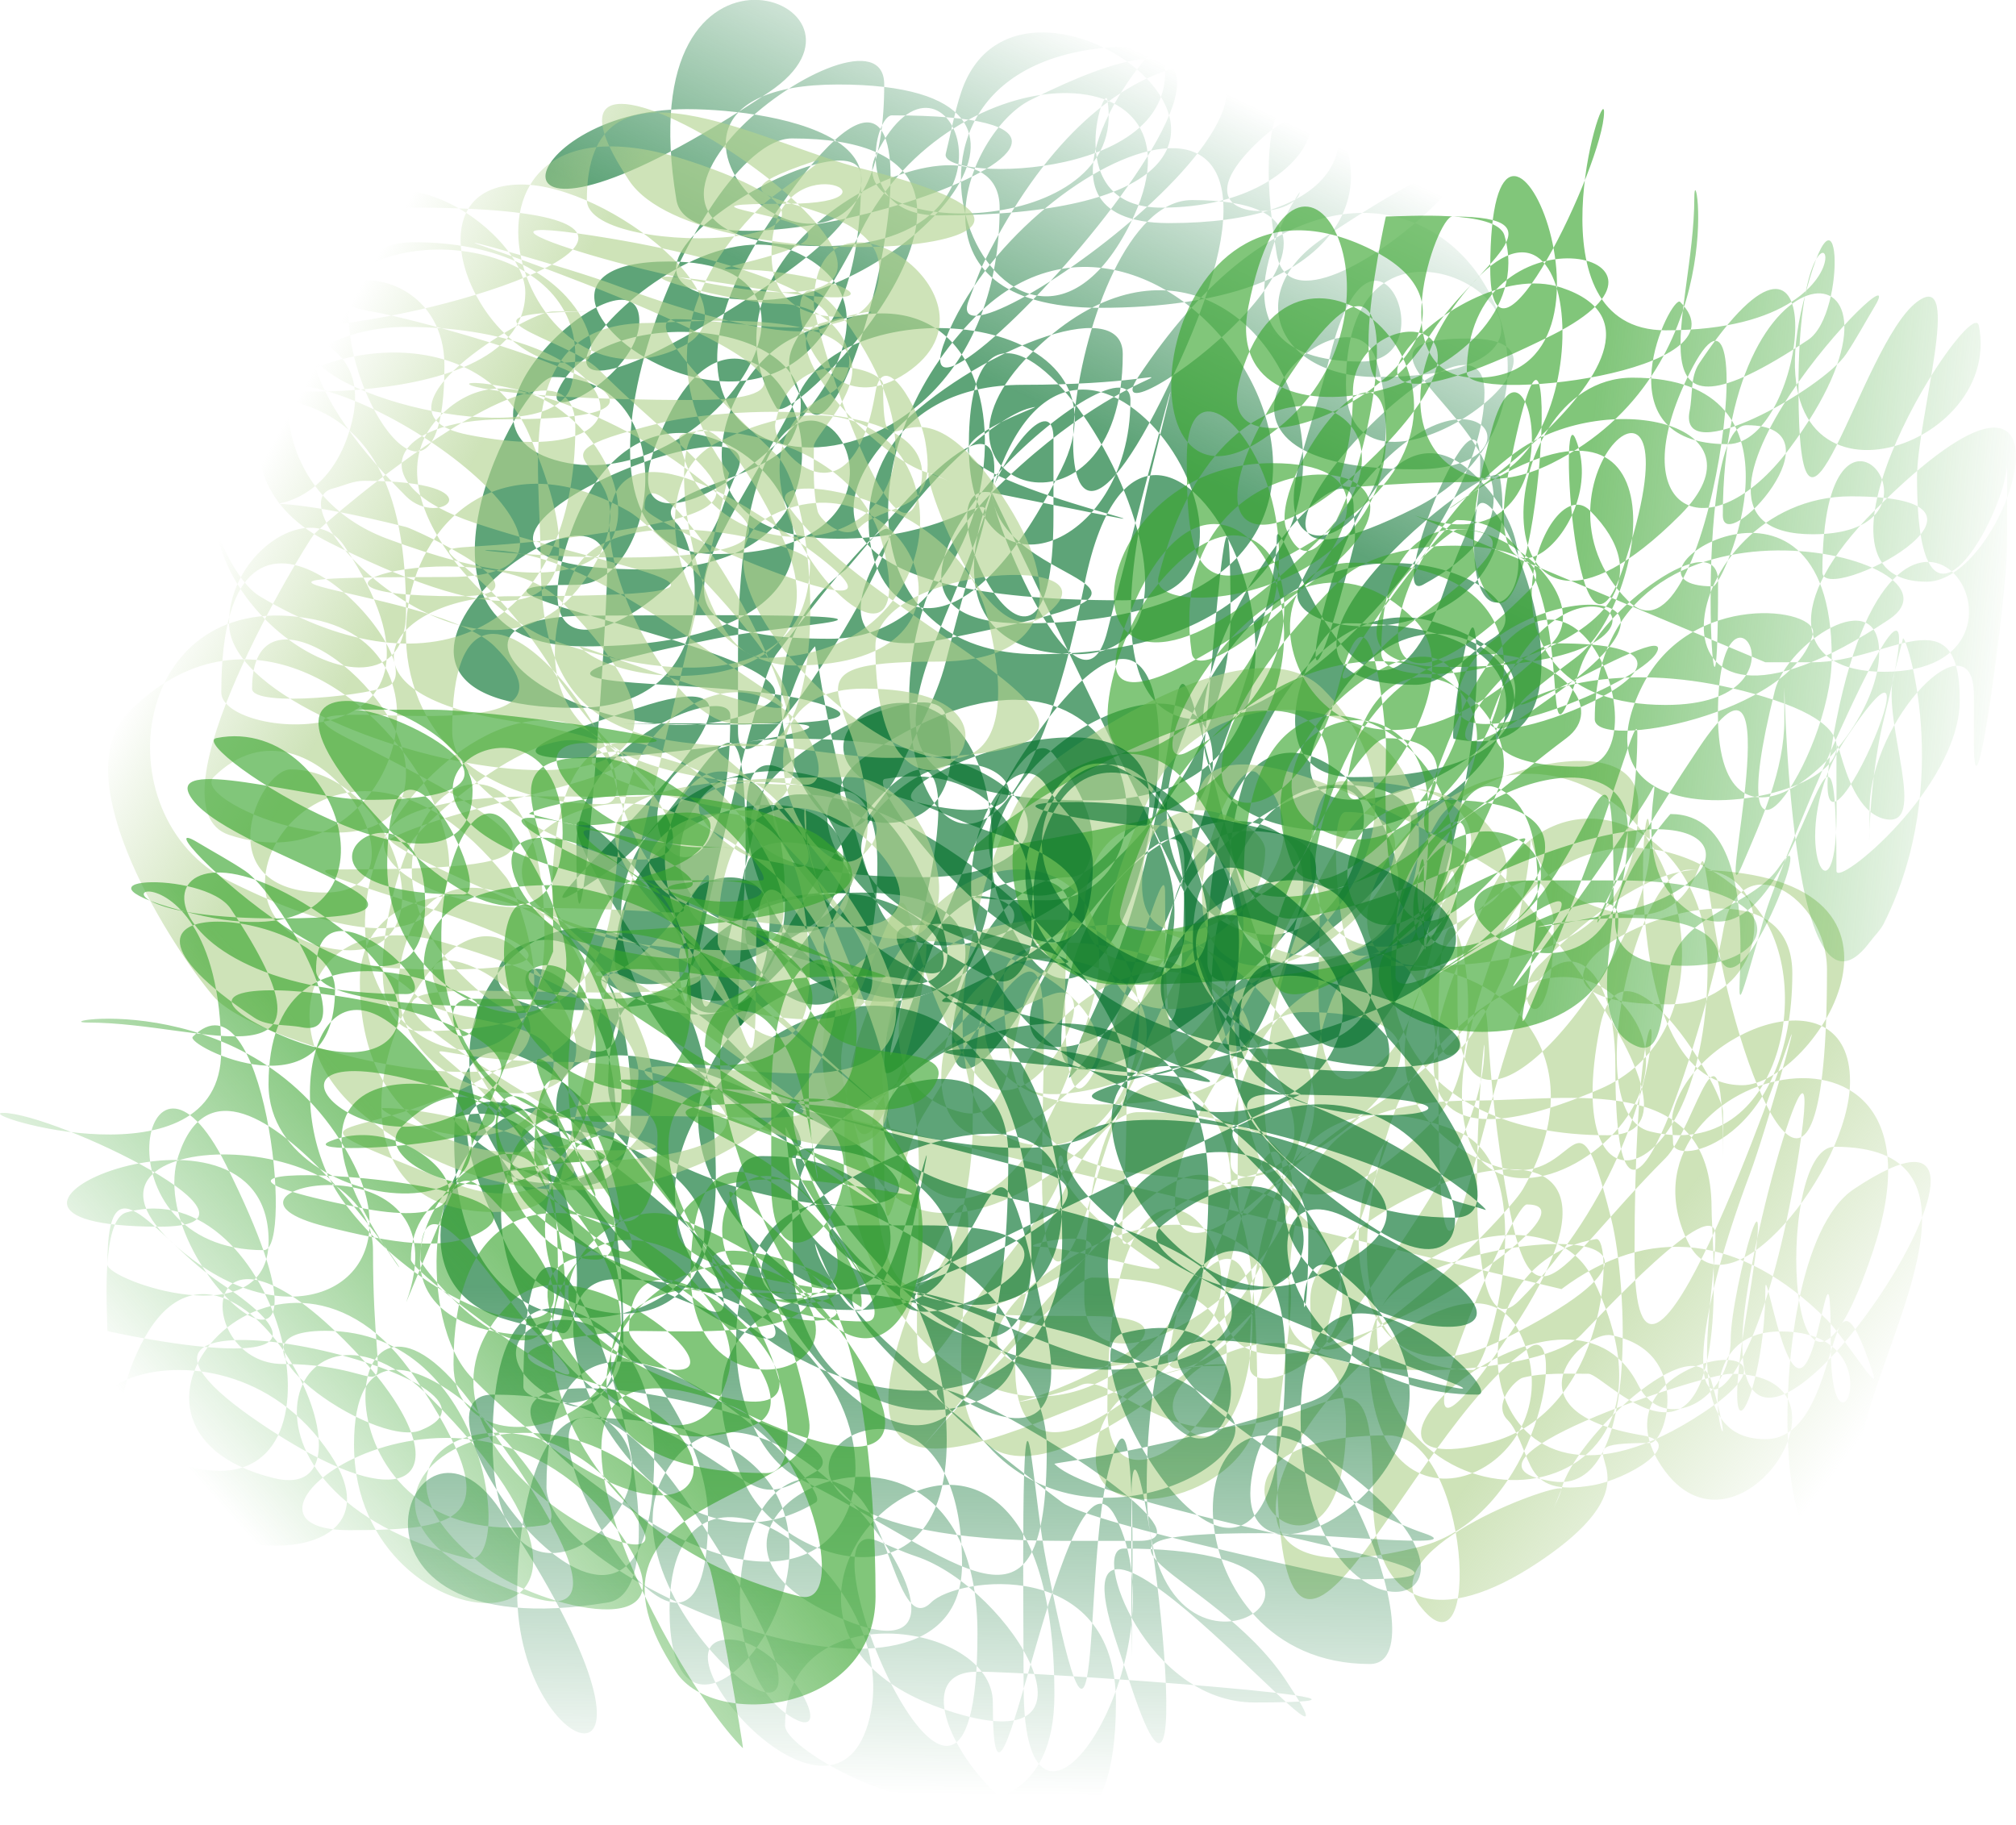 <?xml version="1.0" encoding="UTF-8" standalone="no"?>
<!-- Created with Inkscape (http://www.inkscape.org/) -->

<svg
   xmlns:dc="http://purl.org/dc/elements/1.1/"
   xmlns:cc="http://creativecommons.org/ns#"
   xmlns:rdf="http://www.w3.org/1999/02/22-rdf-syntax-ns#"
   xmlns:svg="http://www.w3.org/2000/svg"
   xmlns="http://www.w3.org/2000/svg"
   xmlns:xlink="http://www.w3.org/1999/xlink"
   xmlns:sodipodi="http://sodipodi.sourceforge.net/DTD/sodipodi-0.dtd"
   xmlns:inkscape="http://www.inkscape.org/namespaces/inkscape"
   width="69.514"
   height="62.932"
   id="svg32845"
   version="1.1"
   inkscape:version="0.48.3.1 r9886"
   sodipodi:docname="oregano2.svg">
  <defs
     id="defs32847">
    <linearGradient
       x1="832.891"
       y1="251.216"
       x2="847.486"
       y2="220.466"
       id="linearGradient59289"
       xlink:href="#linearGradient53550"
       gradientUnits="userSpaceOnUse"
       gradientTransform="matrix(0.365,0,0,0.365,594.606,223.603)" />
    <linearGradient
       id="linearGradient53550">
      <stop
         id="stop53552"
         style="stop-color:#006e29;stop-opacity:1"
         offset="0" />
      <stop
         id="stop53554"
         style="stop-color:#006e29;stop-opacity:0"
         offset="1" />
    </linearGradient>
    <linearGradient
       x1="890.181"
       y1="333.579"
       x2="911.847"
       y2="349.843"
       id="linearGradient59286"
       xlink:href="#linearGradient50619"
       gradientUnits="userSpaceOnUse"
       gradientTransform="matrix(0.365,0,0,0.365,594.606,223.603)" />
    <linearGradient
       id="linearGradient50619">
      <stop
         id="stop50621"
         style="stop-color:#b1d28f;stop-opacity:1"
         offset="0" />
      <stop
         id="stop50623"
         style="stop-color:#b1d28f;stop-opacity:0"
         offset="1" />
    </linearGradient>
    <linearGradient
       x1="885.593"
       y1="264.704"
       x2="927.345"
       y2="268.704"
       id="linearGradient59283"
       xlink:href="#linearGradient54527"
       gradientUnits="userSpaceOnUse"
       gradientTransform="matrix(0.365,0,0,0.365,594.606,223.603)" />
    <linearGradient
       id="linearGradient54527">
      <stop
         id="stop54529"
         style="stop-color:#37a42c;stop-opacity:1"
         offset="0" />
      <stop
         id="stop54531"
         style="stop-color:#37a42c;stop-opacity:0"
         offset="1" />
    </linearGradient>
    <linearGradient
       x1="837.081"
       y1="336.017"
       x2="836.476"
       y2="383.517"
       id="linearGradient59280"
       xlink:href="#linearGradient55504"
       gradientUnits="userSpaceOnUse"
       gradientTransform="matrix(0.365,0,0,0.365,594.606,223.603)" />
    <linearGradient
       id="linearGradient55504">
      <stop
         id="stop55506"
         style="stop-color:#006e29;stop-opacity:1"
         offset="0" />
      <stop
         id="stop55508"
         style="stop-color:#006e29;stop-opacity:0"
         offset="1" />
    </linearGradient>
    <linearGradient
       x1="775.961"
       y1="266.318"
       x2="760.805"
       y2="257.833"
       id="linearGradient59277"
       xlink:href="#linearGradient51596"
       gradientUnits="userSpaceOnUse"
       gradientTransform="matrix(0.365,0,0,0.365,594.606,223.603)" />
    <linearGradient
       id="linearGradient51596">
      <stop
         id="stop51598"
         style="stop-color:#b1d28f;stop-opacity:1"
         offset="0" />
      <stop
         id="stop51600"
         style="stop-color:#b1d28f;stop-opacity:0"
         offset="1" />
    </linearGradient>
    <linearGradient
       x1="784.502"
       y1="333.029"
       x2="757.744"
       y2="356.779"
       id="linearGradient59274"
       xlink:href="#linearGradient52573"
       gradientUnits="userSpaceOnUse"
       gradientTransform="matrix(0.365,0,0,0.365,594.606,223.603)" />
    <linearGradient
       id="linearGradient52573">
      <stop
         id="stop52575"
         style="stop-color:#37a42c;stop-opacity:1"
         offset="0" />
      <stop
         id="stop52577"
         style="stop-color:#37a42c;stop-opacity:0"
         offset="1" />
    </linearGradient>
    <linearGradient
       y2="356.779"
       x2="757.744"
       y1="333.029"
       x1="784.502"
       gradientTransform="matrix(0.365,0,0,0.365,594.606,223.603)"
       gradientUnits="userSpaceOnUse"
       id="linearGradient32843"
       xlink:href="#linearGradient52573"
       inkscape:collect="always" />
  </defs>
  <sodipodi:namedview
     id="base"
     pagecolor="#ffffff"
     bordercolor="#ffffff"
     borderopacity="0.0"
     inkscape:pageopacity="0.0"
     inkscape:pageshadow="0"
     inkscape:zoom="0.35"
     inkscape:cx="514.75721"
     inkscape:cy="-268.53391"
     inkscape:document-units="px"
     inkscape:current-layer="layer1"
     showgrid="false"
     inkscape:window-width="511"
     inkscape:window-height="424"
     inkscape:window-x="513"
     inkscape:window-y="0"
     inkscape:window-maximized="0"
     fit-margin-top="0"
     fit-margin-left="0"
     fit-margin-right="0"
     fit-margin-bottom="0" />
  <g
     inkscape:label="Layer 1"
     inkscape:groupmode="layer"
     id="layer1"
     transform="translate(164.757,-200.896)">
    <g
       transform="translate(-1028.077,-100.766)"
       id="oregano2">
      <path
         inkscape:connector-curvature="0"
         d="m 897.522,318.646 c 0.247,3.482 8.56,3.011 -1.592,5.042 -6.995,1.399 0.39,-7.329 2.919,-7.961 0.81,-0.202 -1.75,0.58 -2.123,1.327 -0.723,1.445 11.786,3.79 0.796,1.592 -2.786,-0.557 2.123,9.3 2.123,0.796 0,-0.885 0,-1.769 0,-2.654 0,-3.202 -6.668,7.43 0.796,7.43 6.979,0 -3.715,-17.369 -3.715,-7.165 0,5.633 5.573,3.632 5.573,-1.592 0,-2.65 -11.742,7.695 -3.715,7.695 16.528,0 5.501,-17.707 -1.592,-10.614 -4.445,4.445 -4.269,11.676 2.123,11.676 15.642,0 8.23,-18.844 -0.265,-10.349 -4.532,4.532 3.184,7.14 3.184,0 0,-4.341 -20.882,8.491 0,8.491 6.952,0 -1.581,-13.483 -4.511,-3.715 -1.841,6.137 -6.297,10.614 3.45,10.614 11.607,0 2.073,-19.122 -0.265,-7.43 -3.412,17.058 -9.745,3.377 -3.184,-3.184 5.444,-5.444 8.549,-3.715 1.061,-3.715 -9.284,0 -4.802,15.177 1.327,2.919 2.703,-5.406 -7.171,-6.355 -9.022,-2.654 -2.773,5.546 -6.229,8.491 1.061,8.491 6.847,0 7.806,-14.915 -1.327,-10.349 -2.566,1.283 -4.412,6.899 1.592,6.899 6.085,0 5.861,-4.34 3.715,4.246 -0.327,1.307 -1.061,2.477 -1.592,3.715 -0.251,0.586 -0.708,1.061 -1.061,1.592 -1.44,2.16 -5.55,-4.926 -0.796,-8.491 0.276,-0.207 5.856,-7.536 5.042,-2.654 -0.105,0.632 3.052,8.492 3.98,4.776 0.382,-1.526 3.43,-13.189 1.592,-5.838 -4.431,17.724 11.41,4.627 11.41,-2.388 0,-4.517 -12.124,8.848 -2.388,3.98 8.076,-4.038 -0.687,-17.81 -9.553,-4.511 -1.875,2.813 10.645,-6.103 1.858,-6.103 -4.367,0 -6.021,16.818 -1.061,6.899 6.917,-13.835 -4.878,-8.502 -7.43,-2.123 -2.274,5.685 16.688,-15.111 2.919,-8.226 -2.217,1.108 -4.57,7.165 2.388,7.165 17.625,0 4.233,-18.018 -3.98,-1.592 -0.213,0.426 -0.354,0.885 -0.531,1.327 -1.274,3.184 15.617,-8.757 5.838,-8.757 -11.209,0 -4.348,14.269 -0.265,6.103 3.018,-6.037 -6.149,-6.012 -9.288,0.265 -2.173,4.346 -3.253,3.777 -1.858,6.103 1.583,2.639 6.245,-17.726 -1.327,-6.369 -6.766,10.149 7.961,10.655 7.961,-0.531 0,-4.05 -11.256,0.965 -7.695,6.899 0.491,0.818 10.319,-9.288 0.531,-9.288 -3.263,0 -9.15,14.329 -2.654,14.329 9.986,0 0.796,-12.366 0.796,3.45 0,0.885 0,1.769 0,2.654 0,4.263 10.813,-15.301 1.327,-2.654 -0.757,1.009 -2.654,10.037 -2.654,10.084 0,7.728 2.183,-8.552 3.98,-10.349 0.046,-0.046 0.393,3.566 2.123,8.757 1.527,4.581 12.207,-1.609 12.207,-9.818 0,-8.327 -0.846,4.977 -1.061,5.838 -0.719,2.877 2.654,-5.526 2.654,-8.491 0,-1.597 3.143,9.676 5.838,1.592 0.301,-0.904 0.708,-1.769 1.061,-2.654 0.66,-1.651 5.114,9.143 -0.796,7.961 -0.173,-0.035 0.796,-6.697 0.796,-2.388 0,5.816 -4.434,22.332 -8.491,6.103 -2.971,-11.883 -0.597,-2.521 -5.042,6.369 -0.25,0.5 -0.354,1.061 -0.531,1.592 -0.086,0.259 3.261,-3.492 4.776,-9.553 1.731,-6.924 -9.236,-1.728 -7.165,3.45 4.56,11.401 9.28,-17.767 0.796,-5.042 -4.554,6.83 5.997,6.169 1.061,0 -1.994,-2.492 -7.794,18.704 -4.776,6.634 3.324,-13.297 -4.622,-1.26 -5.838,2.388 -0.587,1.762 0,-3.715 0,-5.573 0,-7.815 -1.299,-1.699 -5.042,0.796 -5.589,3.726 9.474,-8.554 1.327,-5.838 -0.531,0.177 -1.061,0.354 -1.592,0.531 -8.137,2.712 12.412,0 6.369,0 -1.858,0 -3.715,0 -5.573,0 0.705,-0.019 11.188,0.342 6.634,-0.796 -3.543,-0.886 -12.944,-0.171 -3.184,-2.123 1.227,-0.245 2.477,-0.354 3.715,-0.531 2.628,-0.375 -5.306,-0.265 -7.961,-0.265 -7.394,0 1.115,5.546 5.838,3.184 3.504,-1.752 -13.368,-4.246 -6.369,-4.246 2.801,0 3.803,-7.165 -0.796,-7.165 -1.162,0 -6.02,9.288 1.061,9.288 14.845,0 2.798,-13.701 -0.531,-3.715 -1.977,5.93 4.21,2.231 5.307,-1.061 0.151,-0.452 0.354,-0.885 0.531,-1.327 1.194,-2.985 -13.945,3.45 -3.184,3.45 9.648,0 4.057,-11.83 0.796,-5.307 -4.07,8.139 10.953,-2.352 4.511,-5.573 -4.701,-2.351 -13.325,9.237 -1.061,1.061 7.249,-4.833 0.343,-6.052 -2.83,-6.052 -6.043,0 -7.871,6.552 2.83,-0.582 4.63,-3.087 -4.911,-6.645 -3.184,3.715 0.591,3.545 19.778,-2.919 7.43,-2.919 -0.588,0 -1.39,3.45 1.592,3.45 16.419,0 2.942,-10.684 0.796,-4.246 -0.231,0.692 -0.354,1.415 -0.531,2.123 -0.247,0.99 8.77,0.976 7.43,-3.715 -0.126,-0.441 -5.413,6.103 0.265,6.103 11.873,0 1.698,-11.038 3.715,1.061 0.705,4.227 12.59,-7.863 1.592,-0.531 -2.766,1.844 -1.607,4.776 1.858,4.776 10.252,0 -1.061,-8.338 -1.061,0.265 0,5.23 9.384,-1.592 4.246,-1.592 -6.451,0 5.749,4.509 -1.592,8.491 -1.476,0.8 2.729,-9.483 1.858,-2.654 -0.77,6.034 3.585,2.524 0,-1.061 -4.897,-4.897 -7.203,14.216 -4.246,2.388 0.107,-0.429 0,-0.885 0,-1.327 0,-3.954 -11.352,11.145 -0.531,11.145 5.254,0 9.738,-7.165 0.265,-7.165 -1.188,0 -3.395,5.307 0.265,5.307 11.006,0 2.885,-9.751 -1.061,-1.858 -3.215,6.43 12.729,-0.533 3.98,-3.45 -6.759,-2.253 -10.814,15.225 -2.654,11.145 4.78,-2.39 -5.307,-14.056 -5.307,0.531 0,3.2 12.133,-6.103 4.511,-6.103 -6.534,0 -4.642,17.508 -1.327,4.246 1.271,-5.083 -8.226,-3.841 -8.226,4.776 0,3.839 14.365,-7.43 6.369,-7.43 -4.728,0 -2.123,13.954 -2.123,1.061 0,-2.593 -3.497,1.929 -4.511,3.45 -3.788,5.682 6.981,2.551 3.45,-4.511 -0.496,-0.991 -1.811,1.592 -2.919,1.592 -4.745,0 -5.867,13.326 -0.265,2.123 1.877,-3.753 -6.103,-2.413 -6.103,4.511 0,1.155 6.805,-6.103 -0.796,-6.103 -8.909,0 -6.645,8.773 -1.327,0.796 3.549,-5.324 -7.165,-5.35 -7.165,1.592 0,2.756 12.129,-2.673 6.899,-3.98 -6.192,-1.548 0.749,10.276 6.634,2.919 1.446,-1.808 -4.36,-1.061 1.327,-1.061 5.145,0 3.22,-11.257 -6.103,-5.042 -3.628,2.418 4.071,4.344 2.654,-1.327 -0.606,-2.423 -14.277,5.573 -0.796,5.573 5.665,0 5.082,-4.776 -4.511,-4.776 -9.014,0 -2.123,9.706 -2.123,-0.796 0,-1.148 -5.307,0.79 -5.307,4.511 0,7.185 1.061,-7.408 1.061,-9.553 0,-4.308 -11.163,4.776 -1.061,4.776 5.074,0 4.325,-5.494 3.45,-6.369 -1.163,-1.163 3.245,-1.447 3.98,-2.919 1.983,-3.967 -6.201,-4.938 -7.961,-1.858 -0.962,1.684 2.961,-0.468 2.687,-2.388 -0.341,-2.385 -7.485,3.881 -2.687,5.042 5.024,1.216 10.582,-6.899 3.715,-6.899 -8.44,0 6.634,11.025 6.634,-2.919 0,-2.519 -11.662,4.246 -3.45,4.246 4.71,0 12.114,-7.43 2.654,-7.43 -9.559,0 1.592,10.802 1.592,0 0,-3.528 -12.449,5.573 -2.123,5.573 7.558,0 4.315,-8.099 1.857,-3.184 -1.485,2.97 8.776,3.037 7.961,-1.858 -0.108,-0.647 -1.595,3.715 1.858,3.715 5.961,0 6.307,-5.245 3.184,-2.123 -2.683,2.683 1.391,2.599 1.592,1.592 0.022,-0.112 -3.878,5.838 2.123,5.838 2.997,0 0.394,-6.088 -1.061,-0.265 -0.312,1.249 -0.708,2.477 -1.061,3.715 -1.35,4.725 4.349,2.486 2.654,-3.45 -0.91,-3.185 -8.239,3.715 1.327,3.715 5.46,0 0.934,-5.848 -3.98,3.98 -1.061,2.121 7.956,2.627 6.899,-3.715 -0.157,-0.943 -10.37,7.165 -2.919,7.165 1.032,0 1.769,-1.061 2.654,-1.592 2.708,-1.625 -7.343,-6.631 -10.88,3.98 -1.961,5.883 5.012,9.025 6.369,2.919 0.855,-3.848 -4.923,-0.503 -6.103,1.858"
         id="path11803"
         style="opacity:0.632;fill:url(#linearGradient59289);fill-opacity:1;fill-rule:evenodd;stroke:none" />
      <path
         inkscape:connector-curvature="0"
         d="m 892.745,340.272 c 1.784,8.83 14.935,-3.071 8.226,-5.307 -6.644,-2.215 -7.11,10.692 -0.265,3.848 3.016,-3.016 -9.022,-8.439 -9.022,-0.796 0,3.565 2.37,1.345 4.246,-0.531 2.196,-2.196 0.929,-2.115 0.929,2.919 0,5.487 -3.45,9.324 -3.45,-0.133 0,-1.558 5.728,-4.272 6.369,-4.378 1.845,-0.308 -1.164,5.286 -2.919,2.654 -3.232,-4.848 -1.357,-9.013 -4.113,-2.123 -0.712,1.779 -0.396,2.461 0,3.848 0.627,2.195 2.521,-3.506 2.521,-6.103 0,-0.504 -2.808,4.837 1.194,5.838 2.106,0.526 1.521,-3.511 2.654,-4.644 1.667,-1.667 0.929,-3.426 0.929,0.796 0,9.363 3.45,-6.169 3.45,-3.715 0,7.839 0.534,8.484 4.511,0.531 2.148,-4.296 -1.129,9.355 3.184,5.042 1.96,-1.96 2.388,-12.172 2.388,-1.592 0,6.668 6.634,-1.862 6.634,-5.573 0,-4.489 -1.538,8.226 3.184,8.226 2.479,0 7.334,-7.43 -1.858,-7.43 -1.764,0 -3.79,8.406 -1.327,9.022 4.586,1.146 5.886,-5.524 3.45,-7.961 -3.03,-3.03 -7.363,-2.125 -8.757,1.592 -5.193,13.849 8.809,6.42 4.246,1.858 -2.609,-2.609 -6.95,1.727 -7.695,3.715 -1.236,3.295 -2.199,9.022 2.654,9.022 0.549,0 2.472,-7.025 -0.531,-8.226 -5.973,-2.389 -7.165,3.153 -7.165,8.093 0,1.429 5.123,-0.865 2.388,-4.511 -3.234,-4.312 -10.88,1.371 -10.88,-8.757 0,-2.508 5.942,-0.819 6.634,-0.265 1.167,0.934 5.529,6.048 2.123,6.899 -5.97,1.492 -4.511,5.83 -4.511,-2.786 0,-5.258 3.848,-8.349 3.848,0.133 0,6.946 -0.557,3.616 4.378,0.531 5.608,-3.505 3.545,-6.366 4.644,1.327 1.009,7.062 1.703,4.267 5.705,0.265 1.071,-1.071 1.99,-5.798 1.99,0 0,10.226 0,5.634 0,-1.592 0,-0.84 -3.493,-6.684 -4.246,-2.919 -1.431,7.156 3.715,5.536 3.715,-2.123 0,-4.947 -5.198,-7.117 -7.43,-2.654 -2.387,4.774 -4.131,10.262 3.715,6.899 4.12,-1.766 3.253,-7.776 0.531,-9.818 -5.616,-4.212 -11.765,5.573 -6.634,5.573 4.018,0 7.43,-1.076 7.43,-5.573 0,-2.835 -5.948,-1.054 -6.899,0.531 -3.61,6.017 -1.037,10.88 5.838,10.88 4.142,0 -3.245,-8.631 -3.715,-9.022 -0.31,-0.258 -9.375,-5.842 -10.349,-2.919 -1.821,5.464 6.356,8.287 7.43,2.919 1.26,-6.302 -6.782,-7.399 -9.022,-2.919 -7.494,14.987 13.78,4.492 5.838,-3.45 -2.309,-2.309 -8.229,1.557 -9.818,2.919 -1.692,1.45 -4.612,11.717 -0.531,12.737 4.407,1.102 5.785,-7.695 1.061,-7.695 -11.535,0 -3.415,19.514 1.327,2.919 1.372,-4.801 -3.195,-6.091 -5.838,-2.919 -7.972,9.566 3.668,24.243 10.084,11.41 2.537,-5.074 -4.511,-10.754 -4.511,1.592 0,5.909 14.821,-6.369 1.858,-6.369 -3.264,0 -8.568,18.386 2.123,7.695 2.799,-2.799 -3.184,-9.385 -3.184,2.521 0,5.818 9.61,-4.511 -0.531,-4.511 -1.089,0 -9.487,10.217 -3.848,3.45 7.507,-9.008 9.553,-10.004 9.553,1.061 0,2.955 -5.573,4.381 -5.573,1.725 0,-3.973 6.543,-3.184 3.848,-3.184 -3.567,0 -14.6,8.105 -9.818,-3.052 2.424,-5.655 1.327,-0.517 1.327,2.919 0,7.816 9.444,-0.739 10.88,-2.654 1.115,-1.486 0,3.715 0,5.573 0,12.31 4.336,-0.502 8.757,-3.45 1.269,-0.846 0.359,5.848 -3.848,6.899 -11.844,2.961 1.005,-12.32 3.45,-7.43 2.299,4.598 -5.174,8.273 -5.174,0.796 0,-3.699 6.193,-5.659 7.695,-2.654 4.251,8.502 -7.43,9.483 -7.43,1.592 0,-3.082 14.255,-4.407 4.378,0.531 -5.696,2.848 -5.741,-5.139 -3.98,-6.899 0.15,-0.15 -3.611,9.595 -1.459,6.369 2.125,-3.187 4.776,-6.499 4.776,-9.553 0,-1.037 -1.083,11.034 1.194,8.757 6.824,-6.824 3.98,-16.327 3.98,-1.592 0,8.144 5.22,-7.035 5.307,-7.297 0.496,-1.487 -0.776,3.043 -1.327,4.511 -3.706,9.883 -0.096,9.995 1.592,-0.133 1.229,-7.374 -1.857,2.691 -1.857,5.971 0,7.567 11.549,-10.441 3.848,-5.307 -3.724,2.483 -2.402,19.294 0.398,8.093 0.89,-3.559 4.45,-9.553 -1.061,-9.553 -2.195,0 -1.597,12.354 1.327,3.582 3.161,-9.482 -9.306,-6.14 -6.369,-0.265 1.356,2.711 5.573,-2.545 5.573,-5.573 0,-3.793 -5.381,-1.829 -6.103,1.061 -0.086,0.343 0,0.708 0,1.061 0,0.87 4.113,-0.042 4.113,-5.838 0,-5.604 -12.856,1.061 -4.246,1.061 5.022,0 3.651,-9.488 -4.511,-1.327 -1.162,1.162 0.531,3.278 0.531,-1.459 0,-0.365 -0.177,-0.708 -0.265,-1.061 -0.561,-2.245 -8.328,5.24 -3.052,8.757 4.348,2.899 3.825,-3.409 5.307,2.521 0.527,2.109 0.994,9.448 -1.99,9.022 -4.281,-0.612 5.14,-3.715 6.103,-3.715 4.856,0 0.188,7.048 -2.388,3.184 -2.596,-3.894 6.1,-4.951 1.459,-1.858 -7.869,5.246 -9.353,-5.031 -3.715,-5.971 0.588,-0.098 0.485,5.982 -3.715,7.032 -6.581,1.645 2.672,-6.994 5.174,-1.99 0.856,1.711 3.184,0.551 3.184,-1.592 0,-1.664 1.69,-7.749 0.531,-0.796 -0.97,5.82 0.663,2.804 0.663,-0.929 0,-0.989 0.628,3.353 1.327,2.654 0.627,-0.627 0.929,-4.829 0.929,-0.663 0,4.605 2.35,-0.531 -1.725,-0.531 -3.938,0 -1.045,6.428 -2.388,1.725 -0.56,-1.96 -4.737,1.963 -5.174,3.715 -0.058,0.231 -0.177,0.442 -0.265,0.663 -0.088,0.221 0.177,-0.442 0.265,-0.663 0.13,-0.326 -6.441,1.938 -4.909,3.98 2.204,2.939 1.774,-5.838 -1.061,-5.838 -8.666,0 -1.459,7.247 -1.459,-0.398 0,-5.273 -7.463,-1.758 -5.705,0 2.896,2.896 3.649,-9.653 0.133,-4.378 -0.357,0.536 -0.354,1.238 -0.531,1.857 -0.681,2.384 6.81,-2.808 1.061,-4.246 -4.042,-1.01 -12.269,6.335 -2.123,4.644 6.991,-1.165 5.256,-13.806 3.052,-2.786 -1.386,6.929 13.753,-2.654 10.349,-2.654 -0.6,0 -5.77,12.238 -0.531,4.378 6.291,-9.437 -6.232,-4.797 -6.899,-1.459 -0.087,0.434 0,0.885 0,1.327 0,2.996 6.714,-3.756 7.297,-4.776 4.821,-8.437 -10.084,-11.569 -10.084,-0.929 0,2.52 11.314,-5.174 2.521,-5.174 -3.694,0 -7.471,12.38 -0.663,5.573 2.821,-2.821 -0.763,-6.923 -3.184,-7.961 -6.871,-2.945 -10.372,5.573 -3.184,5.573 9.773,0 3.681,-7.926 -1.327,-2.919 -4.081,4.081 2.523,2.228 3.317,1.592 7.362,-5.889 -1.146,-11.338 -2.388,-6.369 -1.201,4.803 6.103,2.705 6.103,-1.061 0,-1.109 -4.246,-2.972 -4.246,1.194 0,4.045 7.415,-0.413 3.98,-3.848 -0.903,-0.903 -3.882,6.634 0.133,6.634 3.009,0 6.901,-5.307 2.919,-5.307 -0.677,0 -0.215,4.313 0.133,4.776 1.055,1.407 9.024,-5.838 -0.265,-5.838 -1.684,0 -2.379,9.193 5.042,4.246 1.663,-1.109 -0.182,-3.98 -2.654,-3.98 -4.58,0 -8.981,21.187 0.796,11.41 2.533,-2.533 0.133,-11.255 0.133,-3.45 0,3.496 2.319,-1.58 2.388,-1.858 1.902,-7.607 -0.794,-3.316 3.184,-1.99 4.506,1.502 3.028,-4.917 3.98,0.796 0.921,5.528 3.848,12.173 3.848,1.327 0,-2.544 -3.067,-4.418 -3.582,-1.327 -0.364,2.185 -3.715,14.055 -3.715,4.644 0,-4.138 -2.271,-4.995 -3.582,-1.061 -1.631,4.893 -2.521,11.751 -2.521,1.194 0,-4.106 -3.234,-6.334 -4.246,-0.265 -1.642,9.853 -2.323,-0.268 -4.113,-3.848 -0.182,-0.363 -2.416,4.344 -3.45,7.961 -1.284,4.493 -1.858,2.807 -1.858,-0.133 0,-7.287 0.913,-10.499 -4.113,-2.123 -0.83,1.383 -1.327,5.771 -1.327,1.858 0,-4.11 1.194,-3.985 1.194,0 0,9.21 -0.887,7.909 3.848,1.99 3.156,-3.945 -1.957,-2.941 4.246,1.194 1.114,0.742 -2.642,-0.531 -3.98,-0.531 -1.047,0 2.838,-0.848 1.592,0.398 -1.769,1.769 -6.677,1.99 0.133,1.99 4.892,0 -0.748,2.542 -2.256,2.919 -0.666,0.167 1.376,-0.224 1.99,-0.531 0.828,-0.414 2.433,1.459 4.511,1.459 4.304,0 5.573,-3.478 5.573,2.388 0,3.925 2.386,4.468 5.705,2.256 4.987,-3.324 -0.056,-4.113 3.848,-4.113 0.561,0 1.472,-3.155 -1.327,-3.715 -0.972,-0.194 -3.826,2.635 1.061,3.45 1.578,0.263 -0.505,1.522 -1.725,1.725 -1.174,0.196 -1.781,0.021 -2.123,-0.663 -0.271,-0.543 -0.448,-1.244 -0.796,-1.592 -0.538,-0.538 0.263,-1.392 0.531,-1.459 0.688,-0.172 1.484,-0.133 2.256,-0.133 0.313,0 1.551,1.327 2.654,1.327 2.202,0 1.592,-5.93 1.592,-7.032 0,-4.738 -4.825,-3.715 -8.226,-3.715 -5.231,0 -6.369,2.374 -6.369,7.43 0,2.555 8.551,2.196 10.084,0.663 0.596,-0.596 4.644,-4.992 4.644,-3.45 0,2.389 -1.333,7.032 1.725,7.032 2.797,0 2.002,-7.396 3.715,-2.256 0.258,0.774 -1.016,-1.281 -1.592,-1.858 -2.952,-2.952 -6.148,-3.316 -9.155,-1.061"
         id="path11809"
         style="opacity:0.632;fill:url(#linearGradient59286);fill-opacity:1;fill-rule:evenodd;stroke:none" />
      <path
         inkscape:connector-curvature="0"
         d="m 912.096,319.429 c 6.013,2.182 3.893,-7.885 2.616,-2.78 -0.56,2.24 -0.908,4.154 -0.164,5.396 1.938,3.231 2.771,-14.019 0.818,-4.251 -1.186,5.929 3.527,2.113 2.289,-0.981 -0.631,-1.577 0.013,9.282 1.635,4.415 2.986,-8.958 -3.853,-2.872 0.164,1.145 2.841,2.841 4.816,-13.229 2.126,-7.849 -2.405,4.811 0.71,6.247 3.434,2.616 5.354,-7.139 -2.289,-7.892 -2.289,2.289 0,1.512 4.292,-3.107 0.818,-3.107 -1.997,0 -0.981,14.345 -0.981,5.396 0,-2.027 -4.084,0.971 -4.742,2.943 -1.871,5.614 0.667,-5.069 -4.251,-5.069 -0.516,0 -6.762,8.561 -2.453,4.251 1.014,-1.014 5.923,-3.924 2.453,-3.924 -0.322,0 -5.883,4.742 -0.327,4.742 10.26,0 3.981,-5.728 1.472,1.799 -0.499,1.496 9.861,-2.616 2.289,-2.616 -1.712,0 -6.341,6.473 0.327,1.472 5.823,-4.367 -3.761,-3.234 -3.761,0.654 0,1.869 6.264,-0.743 6.868,-1.799 0.851,-1.49 -8.605,4.532 -2.78,0.164 2.488,-1.866 3.902,-10.668 -3.761,-5.559 -3.383,2.255 8.986,-5.289 3.27,-7.195 -3.899,-1.3 -10.355,6.649 -0.327,1.635 5.691,-2.846 -2.943,-4.64 -2.943,1.308 0,1.06 9.813,0.003 7.358,-2.453 -0.292,-0.292 -2.873,4.905 1.635,4.905 2.793,0 3.759,-9.889 -0.981,-2.78 -0.308,0.462 -0.218,1.09 -0.327,1.635 -0.414,2.07 4.597,-0.763 5.396,-1.962 0.353,-0.529 0.654,-1.09 0.981,-1.635 1.487,-2.478 -8.493,7.849 -2.126,7.849 5.324,0 0.327,-6.459 0.327,1.308 0,1.206 7.429,-2.616 0.981,-2.616 -6.102,0 -7.854,10.36 1.308,4.251 3.239,-2.16 -10.138,-5.345 -10.138,3.434 0,1.107 6.831,-0.181 7.522,-2.943 0.224,-0.895 -4.224,-1.525 -5.886,1.799 -3.5,7 12.228,3.041 4.578,0.491 -8.027,-2.676 -13.179,2.289 -6.704,2.289 3.167,0 -0.569,-10.842 -4.578,-0.818 -2.248,5.621 0.455,2.561 4.088,-0.164 2.69,-2.018 -5.996,-6.758 -8.503,3.27 -1.44,5.761 7.784,-3.27 2.289,-3.27 -1.389,0 -8.454,13.617 0.327,7.031 6.477,-4.858 -5.232,-13.558 -5.232,-2.289 0,1.503 4.887,0.513 6.54,-1.472 6.008,-7.209 -7.772,-9.464 -10.792,2.616 -0.441,1.764 5.524,0.251 6.54,-2.289 3.578,-8.946 -9.027,-2.419 -11.773,0.327 -0.047,0.047 5.801,-0.968 6.213,-1.145 9.256,-3.967 2.438,-16.47 -0.981,-6.213 -1.416,4.249 6.436,-1.813 7.031,-2.289 5.645,-4.516 -5.734,-5.311 -4.578,2.78 0.265,1.857 9.816,-6.54 2.78,-6.54 -7.392,0 -7.694,11.946 1.635,2.616 4.686,-4.686 -3.253,-7.918 -5.559,1.308 -0.393,1.574 7.849,0.802 7.849,-4.905 0,-4.139 -4.078,1.66 -3.434,3.27 1.834,4.585 5.9,-14.001 0.164,-5.396 -3.872,5.807 -1.121,6.844 2.943,2.78 5.182,-5.182 -0.818,-5.186 -0.818,-2.126 0,4.358 -2.371,3.107 3.924,3.107 4.628,0 4.272,-12.346 -0.327,-6.213 -2.799,3.732 -0.662,7.526 3.27,5.559 6.312,-3.156 4.905,-10.903 4.905,-9.157 0,4.032 -2.492,9.183 3.924,4.905 1.376,-0.917 1.101,-6.366 -0.164,-1.308 -1.999,7.996 6.943,5.282 6.05,0.818 -0.235,-1.173 -6.719,8.83 -1.799,8.83 2.933,0 5.848,-10.099 -1.799,-2.453 -3.145,3.145 -2.781,5.559 0.327,5.559 6.435,0 0.598,-9.53 -1.635,1.635 -1.705,8.527 4.349,-5.378 0.327,0.654 -2.187,3.281 -0.327,6.894 -0.327,2.616 0,-5.192 -0.157,-0.284 1.635,0.164 1.59,0.397 -0.07,-3.316 0.327,-4.905 0.109,-0.436 0.218,-0.872 0.327,-1.308 0.067,-0.267 1.8,4.903 -0.654,9.811 -0.122,0.244 -0.327,0.436 -0.491,0.654 -3.154,4.205 -2.943,-13.196 -2.943,-7.685 0,1.759 -0.779,3.452 -1.472,5.069 -0.959,2.238 1.866,-9.095 -1.472,-4.088 -6.364,9.546 -2.126,6.499 -2.126,-0.491 0,-0.886 -0.78,2.196 -2.126,5.559 -4.16,10.401 0.402,-0.743 -2.126,-3.27 -3.172,-3.172 -3.107,11.005 -3.107,2.289 0,-1.272 -0.924,2.78 0.981,2.78 4.601,0 5.559,-10.488 5.559,-1.799 0,1.817 -0.873,4.556 0.818,5.232 1.09,0.436 0.783,-2.22 1.308,-3.27 0.693,-1.386 2.738,-1.654 3.597,-2.943 1.383,-2.074 -1.468,5.574 -2.126,2.943 -0.643,-2.57 -10.869,0.146 -3.597,-1.308 4.946,-0.989 4.29,-4.757 -3.107,-1.799 -12.899,5.16 3.27,9.173 3.27,1.962 0,-2.621 -11.146,5.196 -4.088,0.491 4.648,-3.099 -3.597,-6.612 -3.597,1.472 0,1.892 10.432,-6.05 1.635,-6.05 -6.385,0 -2.247,10.033 1.962,-0.491 1.064,-2.661 -4.171,-6.698 -5.232,-0.327 -0.493,2.958 4.623,-3.062 2.289,-5.396 -4.827,-4.827 -9.978,5.643 -7.849,4.578 5.858,-2.929 3.17,-11.367 -1.308,-5.396 -1.37,1.827 -2.746,7.227 0.981,4.742 7.697,-5.131 0.327,-14.977 0.327,-9.484 0,4.005 0.381,5.524 5.232,2.289 6.806,-4.537 -1.674,-11.946 -3.434,-4.905 -1.1,4.399 10.676,-1.53 4.578,-4.578 -7.622,-3.811 -9.037,10.058 -3.761,6.54 5.959,-3.973 1.182,-12.942 -0.491,-4.578 -1.141,5.705 10.328,2.792 8.83,-2.453 -0.255,-0.893 -3.41,-0.654 -4.088,-0.654 -0.013,0 -2.12,9.557 1.635,3.924 1.487,-2.23 4.631,-3.924 0.654,-3.924 -0.533,0 -2.506,5.559 0.818,5.559 5.978,0 0.491,-12.708 0.491,-3.761 0,4.575 3.924,-3.643 3.924,-5.396 0,-1.16 -2.684,7.522 2.126,7.522 8.567,0 4.578,-7.158 4.578,1.962 0,7.838 2.121,-1.468 4.088,-2.943 1.613,-1.21 0,4.033 0,6.05 0,6.924 3.107,1.136 3.107,-0.491 0,-0.927 0,1.853 0,2.78 0,1.738 -1.145,10.266 -1.145,6.868 0,-0.545 0,-1.09 0,-1.635 0,-2.839 -3.597,0.792 -3.597,3.924 0,2.792 -0.142,-0.578 0.491,-3.107 2.293,-9.173 -3.629,5.099 -4.088,6.704 -2.259,7.908 1.067,-3.434 -3.27,-3.434 -0.017,0 -4.593,5.232 0.491,5.232 3.473,0 3.865,-2.943 -2.289,-2.943 -0.981,0 -1.962,0 -2.943,0 -6.007,0 3.27,6.699 3.27,-1.799 0,-3.793 -8.039,-0.814 -7.358,3.27 0.577,3.46 3.167,-5.456 0.818,-3.107 -3.04,3.04 -0.327,7.289 -0.327,-0.654 0,-5.256 -6.731,-3.67 -4.742,1.635 0.915,2.44 5.886,-2.743 5.886,-5.232 0,-5.486 -9.787,2.99 -4.088,4.415 3.809,0.952 10.121,-9.484 0.327,-9.484 -4.805,0 -1.218,10.865 6.868,2.78 2.205,-2.205 -5.886,-7.8 -5.886,0.327 0,2.05 11.721,-0.379 7.195,-4.905 -1.585,-1.585 -4.632,6.704 2.616,6.704 5.38,0 1.799,-5.43 1.799,0.327 0,6.101 5.559,1.018 5.559,-2.126 0,-2.436 -3.188,-0.329 -3.597,1.308 -2.022,8.089 1.962,2.335 1.962,-1.145 0,-7.93 -8.105,-2.453 -4.088,-2.453 0.326,0 3.588,-7.195 -2.78,-7.195 -5.092,0 -5.453,11.83 1.635,4.742 3.205,-3.205 -2.65,-4.43 -5.723,-2.126 -4.976,3.732 -5.851,11.084 0.491,4.742 1.642,-1.642 -4.514,-2.353 -6.54,-0.327 -8.157,8.157 -1.706,10.42 0,3.597 1.157,-4.627 1.635,1.681 1.635,1.962 0,2.864 -0.548,10.046 4.742,3.434 0.635,-0.794 -3.81,2.039 -7.849,2.616 -2.902,0.415 -2.398,-8.757 -8.666,-4.578 -1.996,1.331 -1.381,6.868 2.616,6.868 3.905,0 10.11,-0.499 11.282,-2.453 0.404,-0.674 -0.872,1.308 -1.308,1.962 1.796,0.283 6.832,-4.443 4.742,-1.308 -3.87,5.804 3.049,-3.808 3.597,-4.905 0.405,-0.81 -0.677,2.267 0.818,3.761 4.161,4.161 5.559,-10.424 5.559,-0.981 0,0.599 4.251,-2.893 4.251,-5.886 0,-3.707 -2.468,-1.308 -5.069,-1.308 -0.545,0 -1.09,0 -1.635,0"
         id="path11811"
         style="opacity:0.632;fill:url(#linearGradient59283);fill-opacity:1;fill-rule:evenodd;stroke:none" />
      <path
         inkscape:connector-curvature="0"
         d="m 894.374,346.034 c 3.482,-0.247 3.011,-8.56 5.042,1.592 1.399,6.995 -7.329,-0.39 -7.961,-2.919 -0.202,-0.81 0.58,1.75 1.327,2.123 1.445,0.723 3.79,-11.786 1.592,-0.796 -0.557,2.786 9.3,-2.123 0.796,-2.123 -0.885,0 -1.769,0 -2.654,0 -3.202,0 7.43,6.668 7.43,-0.796 0,-6.979 -17.369,3.715 -7.165,3.715 5.633,0 3.632,-5.573 -1.592,-5.573 -2.65,0 7.695,11.742 7.695,3.715 0,-16.528 -17.707,-5.501 -10.614,1.592 4.445,4.445 11.676,4.269 11.676,-2.123 0,-15.642 -18.844,-8.23 -10.349,0.265 4.532,4.532 7.14,-3.184 0,-3.184 -4.341,0 8.491,20.882 8.491,0 0,-6.952 -13.483,1.581 -3.715,4.511 6.137,1.841 10.614,6.297 10.614,-3.45 0,-11.607 -19.122,-2.073 -7.43,0.265 17.058,3.412 3.377,9.745 -3.184,3.184 -5.444,-5.444 -3.715,-8.549 -3.715,-1.061 0,9.284 15.177,4.802 2.919,-1.327 -5.406,-2.703 -6.355,7.171 -2.654,9.022 5.546,2.773 8.491,6.229 8.491,-1.061 0,-6.847 -14.915,-7.806 -10.349,1.327 1.283,2.566 6.899,4.412 6.899,-1.592 0,-6.085 -4.34,-5.861 4.246,-3.715 1.307,0.327 2.477,1.061 3.715,1.592 0.586,0.251 1.061,0.708 1.592,1.061 2.16,1.44 -4.926,5.55 -8.491,0.796 -0.207,-0.276 -7.536,-5.856 -2.654,-5.042 0.632,0.105 8.492,-3.052 4.776,-3.98 -1.526,-0.382 -13.189,-3.43 -5.838,-1.592 17.724,4.431 4.627,-11.41 -2.388,-11.41 -4.517,0 8.848,12.124 3.98,2.388 -4.038,-8.076 -17.81,0.687 -4.511,9.553 2.813,1.875 -6.103,-10.645 -6.103,-1.858 0,4.367 16.818,6.021 6.899,1.061 -13.835,-6.917 -8.502,4.878 -2.123,7.43 5.685,2.274 -15.111,-16.688 -8.226,-2.919 1.108,2.217 7.165,4.57 7.165,-2.388 0,-17.625 -18.018,-4.233 -1.592,3.98 0.426,0.213 0.885,0.354 1.327,0.531 3.184,1.274 -8.757,-15.617 -8.757,-5.838 0,11.209 14.269,4.348 6.103,0.265 -6.037,-3.018 -6.012,6.149 0.265,9.288 4.346,2.173 3.777,3.253 6.103,1.858 2.639,-1.583 -17.726,-6.245 -6.369,1.327 10.149,6.766 10.655,-7.961 -0.531,-7.961 -4.05,0 0.965,11.256 6.899,7.695 0.818,-0.491 -9.288,-10.319 -9.288,-0.531 0,3.263 14.329,9.15 14.329,2.654 0,-9.986 -12.366,-0.796 3.45,-0.796 0.885,0 1.769,0 2.654,0 4.263,0 -15.301,-10.813 -2.654,-1.327 1.009,0.757 10.037,2.654 10.084,2.654 7.728,0 -8.552,-2.183 -10.349,-3.98 -0.046,-0.046 3.566,-0.393 8.757,-2.123 4.581,-1.527 -1.609,-12.207 -9.818,-12.207 -8.327,0 4.977,0.846 5.838,1.061 2.877,0.719 -5.526,-2.654 -8.491,-2.654 -1.597,0 9.676,-3.143 1.592,-5.838 -0.904,-0.301 -1.769,-0.708 -2.654,-1.061 -1.651,-0.66 9.143,-5.114 7.961,0.796 -0.035,0.173 -6.697,-0.796 -2.388,-0.796 5.816,0 22.332,4.434 6.103,8.491 -11.883,2.971 -2.521,0.597 6.369,5.042 0.5,0.25 1.061,0.354 1.592,0.531 0.259,0.086 -3.492,-3.261 -9.553,-4.776 -6.924,-1.731 -1.728,9.236 3.45,7.165 11.401,-4.56 -17.767,-9.28 -5.042,-0.796 6.83,4.554 6.169,-5.997 0,-1.061 -2.492,1.994 18.704,7.794 6.634,4.776 -13.297,-3.324 -1.26,4.622 2.388,5.838 1.762,0.587 -3.715,0 -5.573,0 -7.815,0 -1.699,1.299 0.796,5.042 3.726,5.589 -8.554,-9.474 -5.838,-1.327 0.177,0.531 0.354,1.061 0.531,1.592 2.712,8.137 0,-12.412 0,-6.369 0,1.858 0,3.715 0,5.573 -0.019,-0.705 0.342,-11.188 -0.796,-6.634 -0.886,3.543 -0.171,12.944 -2.123,3.184 -0.245,-1.227 -0.354,-2.477 -0.531,-3.715 -0.375,-2.628 -0.265,5.306 -0.265,7.961 0,7.394 5.546,-1.115 3.184,-5.838 -1.752,-3.504 -4.246,13.368 -4.246,6.369 0,-2.801 -7.165,-3.803 -7.165,0.796 0,1.162 9.288,6.02 9.288,-1.061 0,-14.845 -13.701,-2.798 -3.715,0.531 5.93,1.977 2.231,-4.21 -1.061,-5.307 -0.452,-0.151 -0.885,-0.354 -1.327,-0.531 -2.985,-1.194 3.45,13.945 3.45,3.184 0,-9.648 -11.83,-4.057 -5.307,-0.796 8.139,4.07 -2.352,-10.953 -5.573,-4.511 -2.351,4.701 9.237,13.325 1.061,1.061 -4.833,-7.249 -6.052,-0.343 -6.052,2.83 0,6.043 6.552,7.871 -0.582,-2.83 -3.087,-4.63 -6.645,4.911 3.715,3.184 3.545,-0.591 -2.919,-19.778 -2.919,-7.43 0,0.588 3.45,1.39 3.45,-1.592 0,-16.419 -10.684,-2.942 -4.246,-0.796 0.692,0.231 1.415,0.354 2.123,0.531 0.99,0.247 0.976,-8.77 -3.715,-7.43 -0.441,0.126 6.103,5.413 6.103,-0.265 0,-11.873 -11.038,-1.698 1.061,-3.715 4.227,-0.705 -7.863,-12.59 -0.531,-1.592 1.844,2.766 4.776,1.607 4.776,-1.858 0,-10.252 -8.338,1.061 0.265,1.061 5.23,0 -1.592,-9.384 -1.592,-4.246 0,6.451 8.491,9.944 8.491,1.592 0,-9.531 -9.544,-3.58 -2.654,-1.858 5.901,1.475 2.523,-3.585 -1.061,0 -4.897,4.897 14.216,7.203 2.388,4.246 -0.429,-0.107 -0.885,0 -1.327,0 -3.954,0 11.145,11.352 11.145,0.531 0,-5.254 -7.165,-9.738 -7.165,-0.265 0,1.188 5.307,3.395 5.307,-0.265 0,-11.006 -9.751,-2.885 -1.857,1.061 6.43,3.215 -0.533,-12.729 -3.45,-3.98 -2.253,6.759 15.225,10.814 11.145,2.654 -2.39,-4.78 -14.056,5.307 0.531,5.307 3.2,0 -6.103,-12.133 -6.103,-4.511 0,6.534 17.508,4.642 4.246,1.327 -5.083,-1.271 -3.841,8.226 4.776,8.226 3.839,0 -7.43,-14.365 -7.43,-6.369 0,4.728 13.954,2.123 1.061,2.123 -2.593,0 1.929,3.497 3.45,4.511 5.682,3.788 2.551,-6.981 -4.511,-3.45 -0.991,0.496 1.592,1.811 1.592,2.919 0,4.745 13.326,5.867 2.123,0.265 -3.753,-1.877 -2.413,6.103 4.511,6.103 1.155,0 -6.103,-6.805 -6.103,0.796 0,8.909 8.773,6.645 0.796,1.327 -5.324,-3.549 -5.35,7.165 1.592,7.165 2.756,0 -2.673,-12.129 -3.98,-6.899 -1.548,6.192 10.276,-0.749 2.919,-6.634 -1.808,-1.446 -1.061,4.36 -1.061,-1.327 0,-5.145 -11.257,-3.22 -5.042,6.103 2.418,3.627 4.344,-4.071 -1.327,-2.654 -2.423,0.606 5.573,14.277 5.573,0.796 0,-5.665 -4.776,-5.082 -4.776,4.511 0,9.014 9.706,2.123 -0.796,2.123 -1.148,0 0.79,5.307 4.511,5.307 7.185,0 -7.408,-1.061 -9.553,-1.061 -4.308,0 4.776,11.163 4.776,1.061 0,-5.074 -5.494,-4.325 -6.369,-3.45 -1.163,1.163 -1.447,-3.245 -2.919,-3.98 -3.967,-1.983 -4.938,6.201 -1.858,7.961 1.684,0.962 -0.468,-2.961 -2.388,-2.687 -2.385,0.341 3.881,7.485 5.042,2.687 1.216,-5.024 -6.899,-10.582 -6.899,-3.715 0,8.44 11.025,-6.634 -2.919,-6.634 -2.519,0 4.246,11.662 4.246,3.45 0,-4.71 -7.43,-12.114 -7.43,-2.654 0,9.559 10.802,-1.592 0,-1.592 -3.528,0 5.573,12.449 5.573,2.123 0,-7.558 -8.099,-4.315 -3.184,-1.858 2.97,1.485 3.037,-8.776 -1.857,-7.961 -0.647,0.108 3.715,1.595 3.715,-1.858 0,-5.961 -5.245,-6.307 -2.123,-3.184 2.683,2.683 2.599,-1.391 1.592,-1.592 -0.112,-0.022 5.838,3.878 5.838,-2.123 0,-2.997 -6.088,-0.394 -0.265,1.061 1.249,0.312 2.477,0.708 3.715,1.061 4.725,1.35 2.486,-4.349 -3.45,-2.654 -3.185,0.91 3.715,8.239 3.715,-1.327 0,-5.46 -5.848,-0.934 3.98,3.98 2.121,1.061 2.627,-7.956 -3.715,-6.899 -0.943,0.157 7.165,10.37 7.165,2.919 0,-1.032 -1.061,-1.769 -1.592,-2.654 -1.625,-2.708 -6.631,7.343 3.98,10.88 5.883,1.961 9.025,-5.012 2.919,-6.369 -3.848,-0.855 -0.503,4.923 1.858,6.103"
         id="path11813"
         style="opacity:0.632;fill:url(#linearGradient59280);fill-opacity:1;fill-rule:evenodd;stroke:none" />
      <path
         inkscape:connector-curvature="0"
         d="m 882.626,342.389 c 8.83,-1.784 -3.071,-14.935 -5.307,-8.226 -2.215,6.644 10.692,7.11 3.848,0.265 -3.016,-3.016 -8.439,9.022 -0.796,9.022 3.565,0 1.345,-2.37 -0.531,-4.246 -2.196,-2.196 -2.115,-0.929 2.919,-0.929 5.487,0 9.324,3.45 -0.133,3.45 -1.558,0 -4.272,-5.728 -4.378,-6.369 -0.308,-1.845 5.286,1.164 2.654,2.919 -4.848,3.232 -9.013,1.357 -2.123,4.113 1.779,0.712 2.461,0.396 3.848,0 2.195,-0.627 -3.506,-2.521 -6.103,-2.521 -0.504,0 4.837,2.808 5.838,-1.194 0.526,-2.106 -3.511,-1.521 -4.644,-2.654 -1.667,-1.667 -3.426,-0.929 0.796,-0.929 9.363,0 -6.169,-3.45 -3.715,-3.45 7.839,0 8.484,-0.534 0.531,-4.511 -4.296,-2.148 9.355,1.129 5.042,-3.184 -1.96,-1.96 -12.172,-2.388 -1.592,-2.388 6.668,0 -1.862,-6.634 -5.573,-6.634 -4.489,0 8.226,1.538 8.226,-3.184 0,-2.479 -7.43,-7.334 -7.43,1.858 0,1.764 8.406,3.79 9.022,1.327 1.146,-4.586 -5.524,-5.886 -7.961,-3.45 -3.03,3.03 -2.125,7.363 1.592,8.757 13.849,5.193 6.42,-8.809 1.858,-4.246 -2.609,2.609 1.727,6.95 3.715,7.695 3.295,1.236 9.022,2.199 9.022,-2.654 0,-0.549 -7.025,-2.472 -8.226,0.531 -2.389,5.973 3.153,7.165 8.093,7.165 1.429,0 -0.865,-5.123 -4.511,-2.388 -4.312,3.234 1.371,10.88 -8.757,10.88 -2.508,0 -0.819,-5.942 -0.265,-6.634 0.934,-1.167 6.048,-5.529 6.899,-2.123 1.492,5.97 5.83,4.511 -2.786,4.511 -5.258,0 -8.349,-3.848 0.133,-3.848 6.946,0 3.616,0.557 0.531,-4.378 -3.505,-5.608 -6.366,-3.545 1.327,-4.644 7.062,-1.009 4.267,-1.703 0.265,-5.705 -1.071,-1.071 -5.798,-1.99 0,-1.99 10.226,0 5.634,0 -1.592,0 -0.84,0 -6.684,3.493 -2.919,4.246 7.156,1.431 5.536,-3.715 -2.123,-3.715 -4.947,0 -7.117,5.198 -2.654,7.43 4.774,2.387 10.262,4.131 6.899,-3.715 -1.766,-4.12 -7.776,-3.253 -9.818,-0.531 -4.212,5.616 5.573,11.765 5.573,6.634 0,-4.018 -1.076,-7.43 -5.573,-7.43 -2.835,0 -1.054,5.948 0.531,6.899 6.017,3.61 10.88,1.037 10.88,-5.838 0,-4.142 -8.631,3.245 -9.022,3.715 -0.258,0.31 -5.842,9.375 -2.919,10.349 5.464,1.821 8.287,-6.356 2.919,-7.43 -6.302,-1.26 -7.399,6.782 -2.919,9.022 14.987,7.494 4.493,-13.78 -3.45,-5.838 -2.309,2.309 1.557,8.229 2.919,9.818 1.45,1.692 11.717,4.612 12.737,0.531 1.102,-4.407 -7.695,-5.785 -7.695,-1.061 0,11.535 19.514,3.415 2.919,-1.327 -4.801,-1.372 -6.091,3.195 -2.919,5.838 9.566,7.972 24.243,-3.668 11.41,-10.084 -5.074,-2.537 -10.754,4.511 1.592,4.511 5.909,0 -6.369,-14.821 -6.369,-1.858 0,3.264 18.386,8.568 7.695,-2.123 -2.799,-2.799 -9.385,3.184 2.521,3.184 5.818,0 -4.511,-9.61 -4.511,0.531 0,1.089 10.217,9.487 3.45,3.848 -9.008,-7.507 -10.004,-9.553 1.061,-9.553 2.955,0 4.381,5.573 1.725,5.573 -3.973,0 -3.184,-6.543 -3.184,-3.848 0,3.567 8.105,14.6 -3.052,9.818 -5.655,-2.424 -0.517,-1.327 2.919,-1.327 7.816,0 -0.739,-9.444 -2.654,-10.88 -1.486,-1.115 3.715,0 5.573,0 12.31,0 -0.502,-4.336 -3.45,-8.757 -0.846,-1.269 5.848,-0.359 6.899,3.848 2.961,11.844 -12.32,-1.005 -7.43,-3.45 4.598,-2.299 8.273,5.174 0.796,5.174 -3.699,0 -5.659,-6.193 -2.654,-7.695 8.502,-4.251 9.483,7.43 1.592,7.43 -3.082,0 -4.407,-14.255 0.531,-4.378 2.848,5.696 -5.139,5.741 -6.899,3.98 -0.15,-0.15 9.595,3.611 6.369,1.459 -3.187,-2.125 -6.499,-4.776 -9.553,-4.776 -1.037,0 11.034,1.083 8.757,-1.194 -6.824,-6.824 -16.327,-3.98 -1.592,-3.98 8.144,0 -7.035,-5.22 -7.297,-5.307 -1.487,-0.496 3.043,0.776 4.511,1.327 9.883,3.706 9.995,0.096 -0.133,-1.592 -7.374,-1.229 2.691,1.858 5.971,1.858 7.567,0 -10.441,-11.549 -5.307,-3.848 2.483,3.724 19.294,2.402 8.093,-0.398 -3.559,-0.89 -9.553,-4.45 -9.553,1.061 0,2.195 12.354,1.597 3.582,-1.327 -9.482,-3.161 -6.14,9.306 -0.265,6.369 2.711,-1.356 -2.545,-5.573 -5.573,-5.573 -3.793,0 -1.829,5.381 1.061,6.103 0.343,0.086 0.708,0 1.061,0 0.87,0 -0.042,-4.113 -5.838,-4.113 -5.604,0 1.061,12.856 1.061,4.246 0,-5.022 -9.488,-3.651 -1.327,4.511 1.162,1.162 3.278,-0.531 -1.459,-0.531 -0.365,0 -0.708,0.177 -1.061,0.265 -2.245,0.561 5.24,8.328 8.757,3.052 2.899,-4.348 -3.409,-3.825 2.521,-5.307 2.109,-0.527 9.448,-0.994 9.022,1.99 -0.612,4.281 -3.715,-5.14 -3.715,-6.103 0,-4.856 7.048,-0.188 3.184,2.388 -3.894,2.596 -4.951,-6.1 -1.858,-1.459 5.246,7.869 -5.031,9.353 -5.971,3.715 -0.098,-0.588 5.982,-0.485 7.032,3.715 1.645,6.581 -6.995,-2.672 -1.99,-5.174 1.711,-0.856 0.551,-3.184 -1.592,-3.184 -1.664,0 -7.749,-1.69 -0.796,-0.531 5.82,0.97 2.804,-0.663 -0.929,-0.663 -0.989,0 3.353,-0.628 2.654,-1.327 -0.627,-0.627 -4.829,-0.929 -0.663,-0.929 4.605,0 -0.531,-2.35 -0.531,1.725 0,3.938 6.428,1.045 1.725,2.388 -1.96,0.56 1.963,4.737 3.715,5.175 0.231,0.058 0.442,0.177 0.663,0.265 0.221,0.088 -0.442,-0.177 -0.663,-0.265 -0.326,-0.13 1.938,6.441 3.98,4.909 2.939,-2.204 -5.838,-1.774 -5.838,1.061 0,8.666 7.247,1.459 -0.398,1.459 -5.273,0 -1.758,7.463 0,5.705 2.896,-2.896 -9.653,-3.649 -4.378,-0.133 0.536,0.357 1.238,0.354 1.858,0.531 2.384,0.681 -2.808,-6.81 -4.246,-1.061 -1.01,4.042 6.335,12.269 4.644,2.123 -1.165,-6.991 -13.806,-5.256 -2.786,-3.052 6.929,1.386 -2.654,-13.753 -2.654,-10.349 0,0.6 12.238,5.77 4.378,0.531 -9.437,-6.291 -4.797,6.232 -1.459,6.899 0.434,0.087 0.885,0 1.327,0 2.996,0 -3.756,-6.714 -4.776,-7.297 -8.437,-4.821 -11.569,10.084 -0.929,10.084 2.52,0 -5.174,-11.314 -5.174,-2.521 0,3.694 12.38,7.471 5.573,0.663 -2.821,-2.821 -6.923,0.763 -7.961,3.184 -2.945,6.871 5.573,10.372 5.573,3.184 0,-9.773 -7.926,-3.681 -2.919,1.327 4.081,4.081 2.228,-2.523 1.592,-3.317 -5.889,-7.362 -11.338,1.146 -6.369,2.388 4.803,1.201 2.705,-6.103 -1.061,-6.103 -1.109,0 -2.972,4.246 1.194,4.246 4.045,0 -0.413,-7.415 -3.848,-3.98 -0.903,0.903 6.634,3.882 6.634,-0.133 0,-3.009 -5.307,-6.901 -5.307,-2.919 0,0.677 4.313,0.215 4.776,-0.133 1.407,-1.055 -5.838,-9.024 -5.838,0.265 0,1.684 9.193,2.379 4.246,-5.042 -1.109,-1.663 -3.98,0.182 -3.98,2.654 0,4.58 21.187,8.981 11.41,-0.796 -2.533,-2.533 -11.255,-0.133 -3.45,-0.133 3.496,0 -1.58,-2.319 -1.858,-2.388 -7.607,-1.902 -3.316,0.794 -1.99,-3.184 1.502,-4.506 -4.917,-3.028 0.796,-3.98 5.528,-0.921 12.173,-3.848 1.327,-3.848 -2.544,0 -4.418,3.067 -1.327,3.582 2.185,0.364 14.055,3.715 4.644,3.715 -4.138,0 -4.995,2.271 -1.061,3.582 4.893,1.631 11.751,2.521 1.194,2.521 -4.106,0 -6.334,3.234 -0.265,4.246 9.853,1.642 -0.268,2.323 -3.848,4.113 -0.363,0.182 4.344,2.416 7.961,3.45 4.493,1.284 2.807,1.857 -0.133,1.857 -7.287,0 -10.499,-0.913 -2.123,4.113 1.383,0.83 5.771,1.327 1.858,1.327 -4.11,0 -3.985,-1.194 0,-1.194 9.21,0 7.909,0.887 1.99,-3.848 -3.945,-3.156 -2.941,1.957 1.194,-4.246 0.742,-1.114 -0.531,2.642 -0.531,3.98 0,1.047 -0.848,-2.838 0.398,-1.592 1.769,1.769 1.99,6.677 1.99,-0.133 0,-4.892 2.542,0.748 2.919,2.256 0.167,0.666 -0.224,-1.376 -0.531,-1.99 -0.414,-0.828 1.459,-2.433 1.459,-4.511 0,-4.304 -3.478,-5.573 2.388,-5.573 3.925,0 4.468,-2.386 2.256,-5.705 -3.324,-4.987 -4.113,0.056 -4.113,-3.848 0,-0.561 -3.155,-1.472 -3.715,1.327 -0.194,0.972 2.635,3.826 3.45,-1.061 0.263,-1.578 1.522,0.505 1.725,1.725 0.196,1.174 0.021,1.781 -0.663,2.123 -0.543,0.271 -1.244,0.448 -1.592,0.796 -0.538,0.538 -1.392,-0.263 -1.459,-0.531 -0.172,-0.688 -0.133,-1.484 -0.133,-2.256 0,-0.313 1.327,-1.551 1.327,-2.654 0,-2.202 -5.93,-1.592 -7.032,-1.592 -4.738,0 -3.715,4.825 -3.715,8.226 0,5.231 2.374,6.369 7.43,6.369 2.555,0 2.196,-8.551 0.663,-10.084 -0.596,-0.596 -4.992,-4.644 -3.45,-4.644 2.389,0 7.032,1.333 7.032,-1.725 0,-2.797 -7.396,-2.002 -2.256,-3.715 0.774,-0.258 -1.281,1.016 -1.858,1.592 -2.952,2.952 -3.316,6.148 -1.061,9.155"
         id="path11815"
         style="opacity:0.632;fill:url(#linearGradient59277);fill-opacity:1;fill-rule:evenodd;stroke:none" />
      <path
         inkscape:connector-curvature="0"
         d="m 877.325,346.566 c 2.182,-6.013 -7.885,-3.893 -2.78,-2.616 2.24,0.56 4.154,0.908 5.396,0.164 3.231,-1.938 -14.019,-2.771 -4.251,-0.818 5.929,1.186 2.113,-3.527 -0.981,-2.289 -1.577,0.631 9.282,-0.013 4.415,-1.635 -8.958,-2.986 -2.872,3.853 1.145,-0.164 2.841,-2.841 -13.229,-4.816 -7.849,-2.126 4.811,2.405 6.247,-0.71 2.616,-3.434 -7.139,-5.354 -7.892,2.289 2.289,2.289 1.512,0 -3.107,-4.292 -3.107,-0.818 0,1.997 14.345,0.981 5.396,0.981 -2.027,0 0.971,4.084 2.943,4.742 5.614,1.871 -5.069,-0.667 -5.069,4.251 0,0.516 8.561,6.762 4.251,2.453 -1.014,-1.014 -3.924,-5.923 -3.924,-2.453 0,0.322 4.742,5.883 4.742,0.327 0,-10.26 -5.728,-3.981 1.799,-1.472 1.496,0.499 -2.616,-9.861 -2.616,-2.289 0,1.712 6.473,6.341 1.472,-0.327 -4.367,-5.823 -3.234,3.761 0.654,3.761 1.869,0 -0.743,-6.264 -1.799,-6.868 -1.49,-0.851 4.532,8.605 0.164,2.78 -1.866,-2.488 -10.668,-3.902 -5.559,3.761 2.255,3.383 -5.289,-8.986 -7.195,-3.27 -1.3,3.899 6.649,10.355 1.635,0.327 -2.846,-5.691 -4.64,2.943 1.308,2.943 1.06,0 0.003,-9.813 -2.453,-7.358 -0.292,0.292 4.905,2.873 4.905,-1.635 0,-2.793 -9.889,-3.759 -2.78,0.981 0.462,0.308 1.09,0.218 1.635,0.327 2.07,0.414 -0.763,-4.597 -1.962,-5.396 -0.529,-0.353 -1.09,-0.654 -1.635,-0.981 -2.478,-1.487 7.849,8.493 7.849,2.126 0,-5.324 -6.459,-0.327 1.308,-0.327 1.206,0 -2.616,-7.429 -2.616,-0.981 0,6.102 10.36,7.854 4.251,-1.308 -2.16,-3.239 -5.345,10.138 3.434,10.138 1.107,0 -0.181,-6.831 -2.943,-7.522 -0.895,-0.224 -1.525,4.224 1.799,5.886 7,3.5 3.041,-12.228 0.491,-4.578 -2.676,8.027 2.289,13.179 2.289,6.704 0,-3.167 -10.842,0.569 -0.818,4.578 5.621,2.248 2.561,-0.455 -0.164,-4.088 -2.018,-2.69 -6.758,5.996 3.27,8.503 5.761,1.44 -3.27,-7.784 -3.27,-2.289 0,1.389 13.617,8.454 7.031,-0.327 -4.858,-6.477 -13.558,5.232 -2.289,5.232 1.503,0 0.513,-4.887 -1.472,-6.54 -7.209,-6.008 -9.464,7.772 2.616,10.792 1.764,0.441 0.251,-5.524 -2.289,-6.54 -8.946,-3.578 -2.419,9.027 0.327,11.773 0.047,0.047 -0.968,-5.801 -1.145,-6.213 -3.967,-9.256 -16.47,-2.438 -6.213,0.981 4.249,1.416 -1.813,-6.436 -2.289,-7.031 -4.516,-5.645 -5.311,5.734 2.78,4.578 1.857,-0.265 -6.54,-9.817 -6.54,-2.78 0,7.392 11.946,7.694 2.616,-1.635 -4.686,-4.686 -7.918,3.253 1.308,5.559 1.574,0.393 0.802,-7.849 -4.905,-7.849 -4.139,0 1.66,4.078 3.27,3.434 4.585,-1.834 -14.001,-5.9 -5.396,-0.164 5.807,3.872 6.844,1.121 2.78,-2.943 -5.182,-5.182 -5.186,0.818 -2.126,0.818 4.358,0 3.107,2.371 3.107,-3.924 0,-4.628 -12.346,-4.272 -6.213,0.327 3.732,2.799 7.526,0.662 5.559,-3.27 -3.156,-6.312 -10.903,-4.905 -9.157,-4.905 4.032,0 9.183,2.492 4.905,-3.924 -0.917,-1.376 -6.366,-1.101 -1.308,0.164 7.996,1.999 5.282,-6.943 0.818,-6.05 -1.173,0.235 8.83,6.719 8.83,1.799 0,-2.933 -10.099,-5.848 -2.453,1.799 3.145,3.145 5.559,2.781 5.559,-0.327 0,-6.435 -9.53,-0.598 1.635,1.635 8.527,1.705 -5.378,-4.349 0.654,-0.327 3.281,2.187 6.894,0.327 2.616,0.327 -5.192,0 -0.284,0.157 0.164,-1.635 0.397,-1.59 -3.316,0.07 -4.905,-0.327 -0.436,-0.109 -0.872,-0.218 -1.308,-0.327 -0.267,-0.067 4.903,-1.8 9.811,0.654 0.244,0.122 0.436,0.327 0.654,0.491 4.205,3.154 -13.196,2.943 -7.685,2.943 1.759,0 3.452,0.779 5.069,1.472 2.238,0.959 -9.095,-1.866 -4.088,1.472 9.546,6.364 6.499,2.126 -0.491,2.126 -0.886,0 2.196,0.78 5.559,2.126 10.401,4.16 -0.743,-0.402 -3.27,2.126 -3.172,3.172 11.005,3.107 2.289,3.107 -1.272,0 2.78,0.924 2.78,-0.981 0,-4.601 -10.488,-5.559 -1.799,-5.559 1.817,0 4.556,0.873 5.232,-0.818 0.436,-1.09 -2.22,-0.783 -3.27,-1.308 -1.386,-0.693 -1.654,-2.738 -2.943,-3.597 -2.074,-1.383 5.574,1.468 2.943,2.126 -2.57,0.643 0.146,10.869 -1.308,3.597 -0.989,-4.946 -4.757,-4.29 -1.799,3.107 5.16,12.899 9.173,-3.27 1.962,-3.27 -2.621,0 5.196,11.146 0.491,4.088 -3.099,-4.648 -6.612,3.597 1.472,3.597 1.892,0 -6.05,-10.432 -6.05,-1.635 0,6.385 10.033,2.247 -0.491,-1.962 -2.661,-1.064 -6.698,4.171 -0.327,5.232 2.958,0.493 -3.062,-4.623 -5.396,-2.289 -4.827,4.827 5.643,9.978 4.578,7.849 -2.929,-5.858 -11.367,-3.17 -5.396,1.308 1.827,1.37 7.227,2.746 4.742,-0.981 -5.131,-7.697 -14.977,-0.327 -9.484,-0.327 4.005,0 5.524,-0.381 2.289,-5.232 -4.537,-6.806 -11.946,1.674 -4.905,3.434 4.399,1.1 -1.53,-10.676 -4.578,-4.578 -3.811,7.622 10.058,9.037 6.54,3.761 -3.973,-5.959 -12.942,-1.182 -4.578,0.491 5.705,1.141 2.792,-10.328 -2.453,-8.83 -0.893,0.255 -0.654,3.41 -0.654,4.088 0,0.013 9.557,2.12 3.924,-1.635 -2.23,-1.487 -3.924,-4.631 -3.924,-0.654 0,0.533 5.559,2.506 5.559,-0.818 0,-5.978 -12.708,-0.491 -3.761,-0.491 4.575,0 -3.643,-3.924 -5.396,-3.924 -1.16,0 7.522,2.684 7.522,-2.126 0,-8.567 -7.158,-4.578 1.962,-4.578 7.838,0 -1.468,-2.121 -2.943,-4.088 -1.21,-1.613 4.033,0 6.05,0 6.924,0 1.136,-3.107 -0.491,-3.107 -0.927,0 1.853,0 2.78,0 1.738,0 10.266,1.145 6.868,1.145 -0.545,0 -1.09,0 -1.635,0 -2.839,0 0.792,3.597 3.924,3.597 2.792,0 -0.578,0.142 -3.107,-0.491 -9.173,-2.293 5.099,3.629 6.704,4.088 7.908,2.259 -3.434,-1.067 -3.434,3.27 0,0.017 5.232,4.593 5.232,-0.491 0,-3.473 -2.943,-3.865 -2.943,2.289 0,0.981 0,1.962 0,2.943 0,6.007 6.699,-3.27 -1.799,-3.27 -3.793,0 -0.814,8.039 3.27,7.358 3.46,-0.577 -5.456,-3.167 -3.107,-0.818 3.04,3.04 7.289,0.327 -0.654,0.327 -5.256,0 -3.67,6.731 1.635,4.742 2.44,-0.915 -2.743,-5.886 -5.232,-5.886 -5.486,0 2.99,9.787 4.415,4.088 0.952,-3.809 -9.484,-10.121 -9.484,-0.327 0,4.805 10.865,1.218 2.78,-6.868 -2.205,-2.205 -7.8,5.886 0.327,5.886 2.05,0 -0.379,-11.721 -4.905,-7.195 -1.585,1.585 6.704,4.632 6.704,-2.616 0,-5.38 -5.43,-1.799 0.327,-1.799 6.101,0 1.018,-5.559 -2.126,-5.559 -2.436,0 -0.329,3.188 1.308,3.597 8.089,2.022 2.335,-1.962 -1.145,-1.962 -7.93,0 -2.453,8.105 -2.453,4.088 0,-0.326 -7.195,-3.588 -7.195,2.78 0,5.092 11.83,5.453 4.742,-1.635 -3.205,-3.205 -4.43,2.65 -2.126,5.723 3.732,4.976 11.084,5.851 4.742,-0.491 -1.642,-1.642 -2.353,4.514 -0.327,6.54 8.157,8.157 10.42,1.706 3.597,0 -4.627,-1.157 1.681,-1.635 1.962,-1.635 2.864,0 10.046,0.548 3.434,-4.742 -0.794,-0.635 2.039,3.81 2.616,7.849 0.415,2.902 -8.757,2.398 -4.578,8.666 1.331,1.996 6.868,1.381 6.868,-2.616 0,-3.905 -0.499,-10.11 -2.453,-11.282 -0.674,-0.404 1.308,0.872 1.962,1.308 0.283,-1.796 -4.443,-6.832 -1.308,-4.742 5.804,3.87 -3.808,-3.049 -4.905,-3.597 -0.81,-0.405 2.267,0.677 3.761,-0.818 4.161,-4.161 -10.424,-5.559 -0.981,-5.559 0.599,0 -2.893,-4.251 -5.886,-4.251 -3.707,0 -1.308,2.468 -1.308,5.069 0,0.545 0,1.09 0,1.635"
         id="path11817"
         style="opacity:0.632;fill:url(#linearGradient32843);fill-opacity:1;fill-rule:evenodd;stroke:none" />
    </g>
  </g>
</svg>
